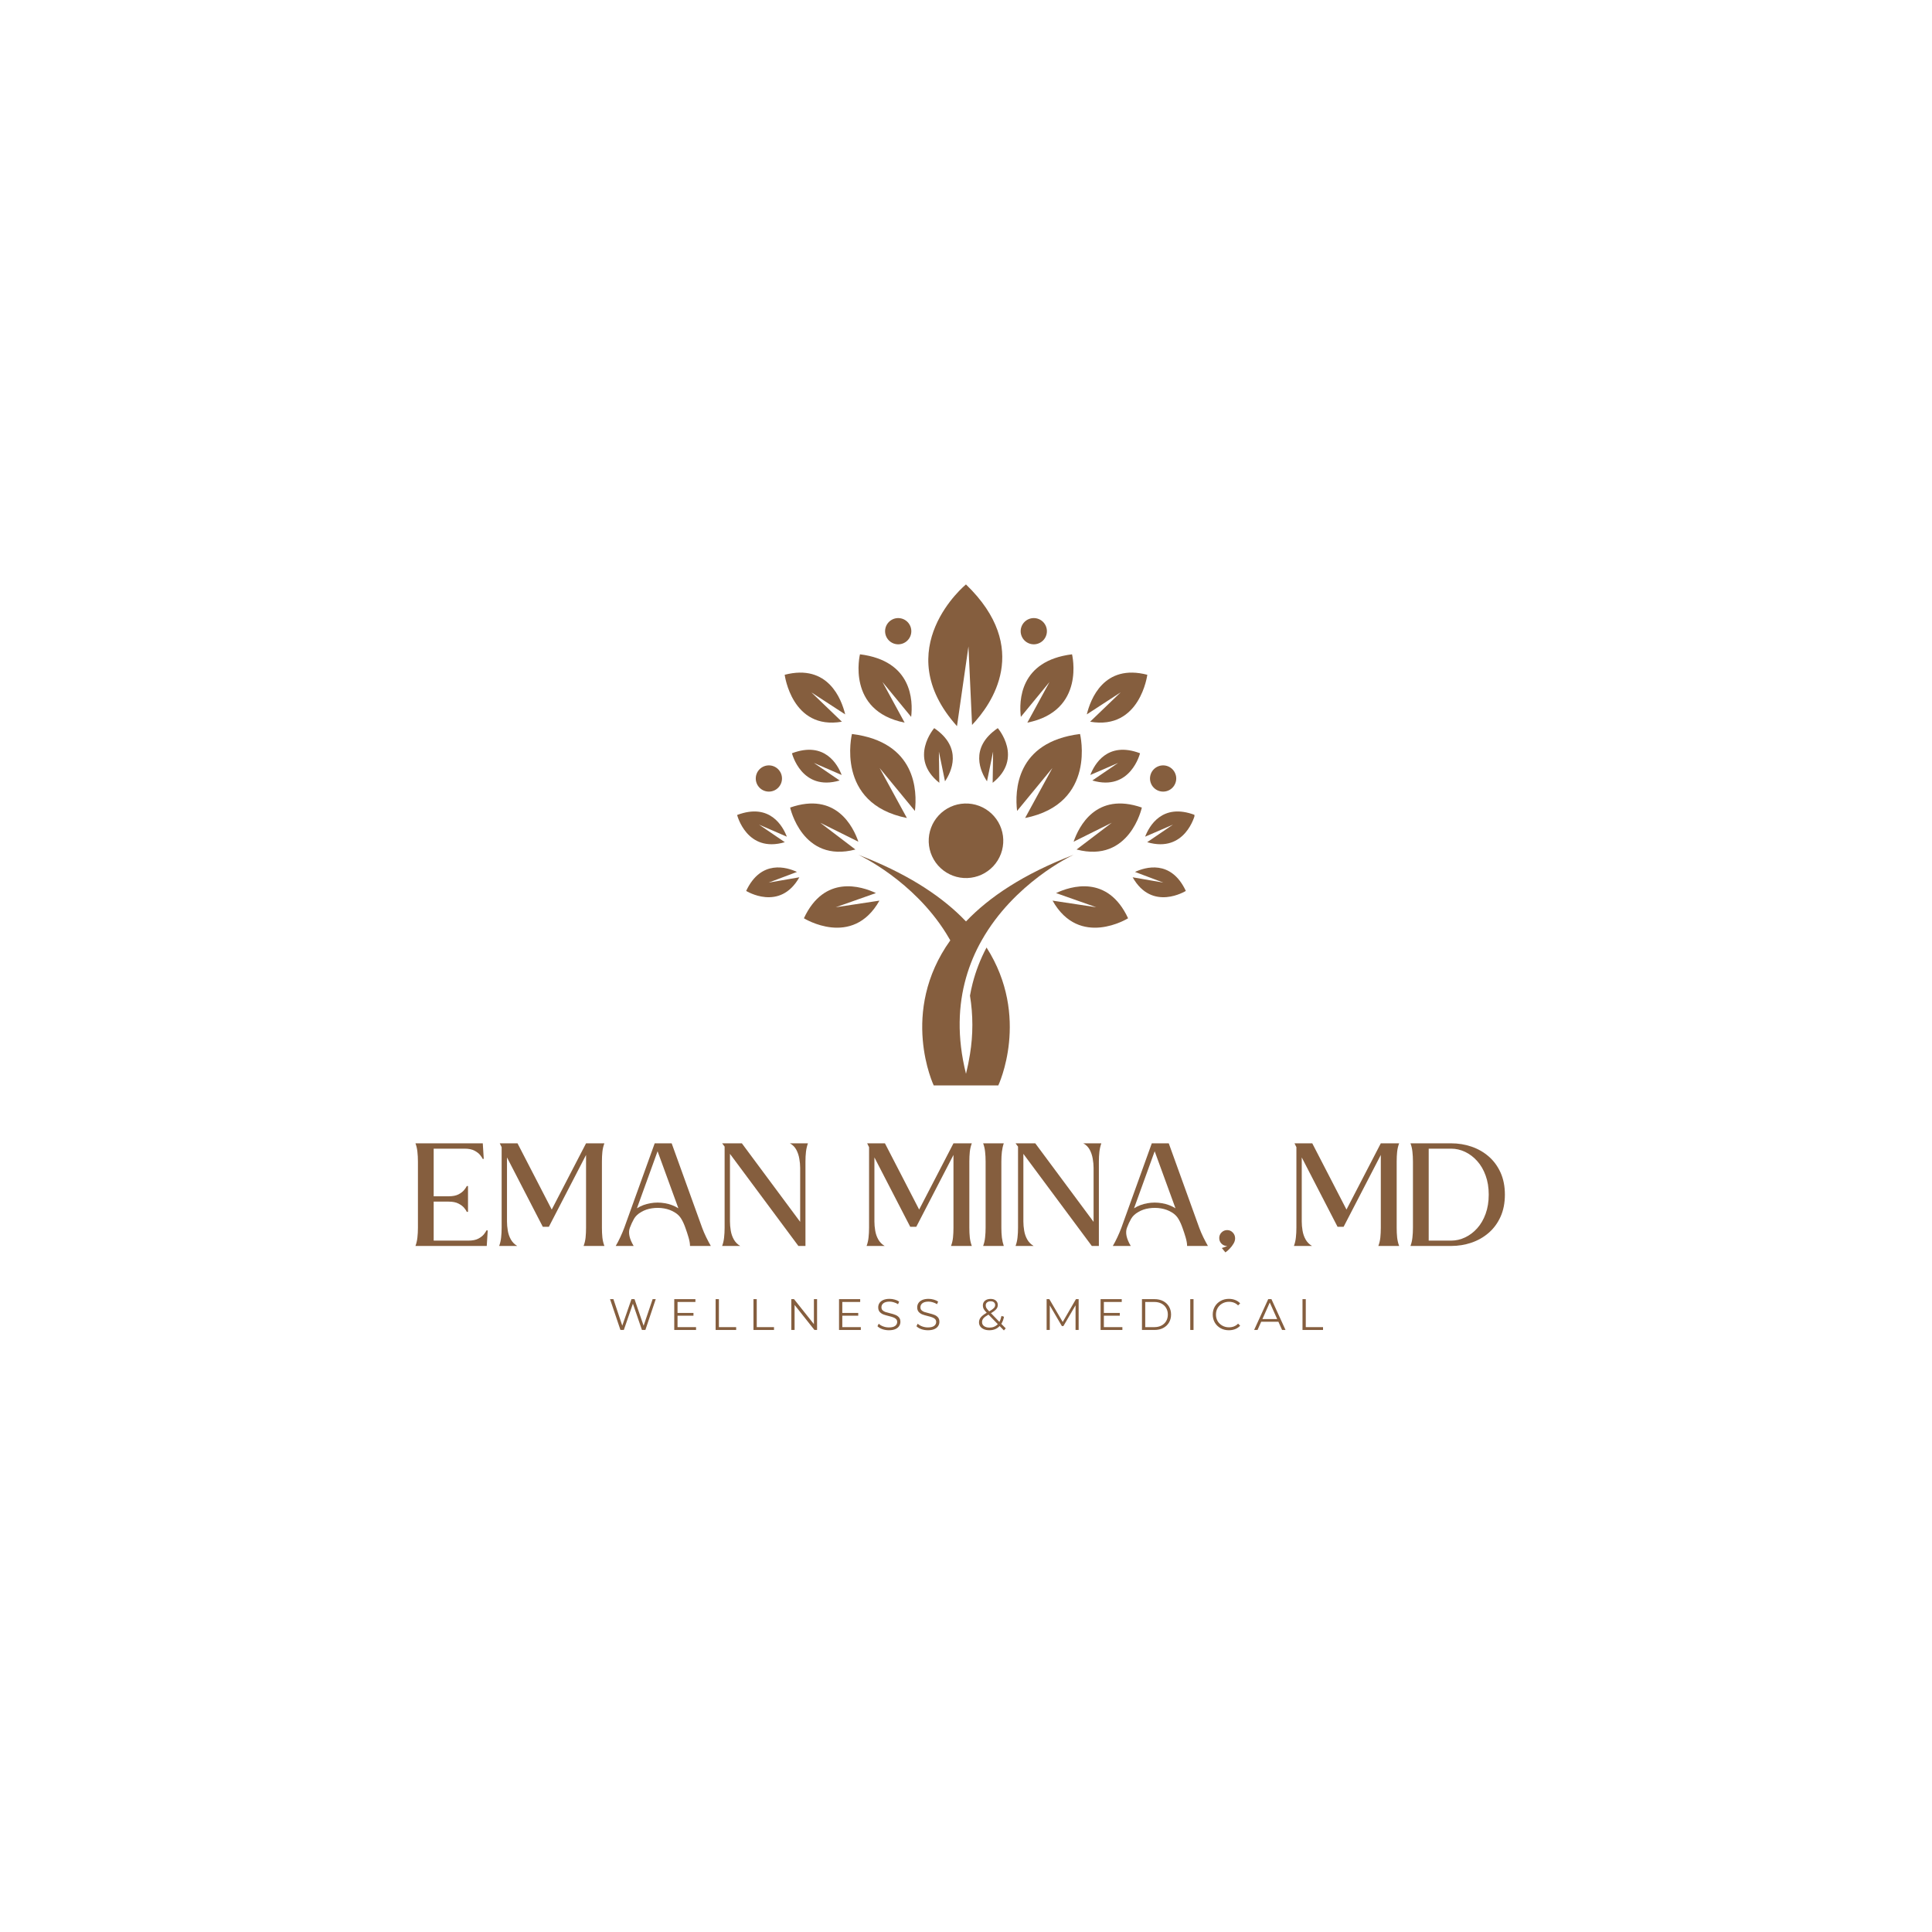 <svg xmlns="http://www.w3.org/2000/svg" xmlns:xlink="http://www.w3.org/1999/xlink" width="700" zoomAndPan="magnify" viewBox="0 0 525 525" height="700" preserveAspectRatio="xMidYMid meet" version="1.0"><defs><g/><clipPath id="df7d25531e"><path d="M 311 220 L 324.574 220 L 324.574 230 L 311 230 Z M 311 220 " clip-rule="nonzero"/></clipPath><clipPath id="51f3eba787"><path d="M 252 158.812 L 273 158.812 L 273 198 L 252 198 Z M 252 158.812 " clip-rule="nonzero"/></clipPath><clipPath id="f442310711"><path d="M 200.309 220 L 214 220 L 214 230 L 200.309 230 Z M 200.309 220 " clip-rule="nonzero"/></clipPath></defs><path fill="#855e3e" d="M 266.766 255.531 C 275.578 239.926 291.07 232.594 291.742 232.281 C 278.07 237.516 268.754 243.824 262.5 250.391 C 262.039 249.906 261.566 249.43 261.074 248.949 C 254.855 242.902 245.926 237.133 233.254 232.281 C 233.898 232.578 248.145 239.32 257.09 253.609 C 257.48 254.234 257.863 254.875 258.234 255.531 C 244.281 275.02 253.727 294.949 253.727 294.949 L 271.277 294.949 C 271.277 294.949 280.102 276.324 268.082 257.477 C 266.43 260.582 265.164 263.844 264.289 267.254 C 264.012 268.344 263.777 269.445 263.582 270.559 C 264.445 275.863 264.445 281.164 263.582 286.465 C 263.312 288.195 262.953 289.973 262.5 291.793 C 259.992 281.762 260.418 273.102 262.5 265.73 C 263.512 262.16 264.934 258.758 266.766 255.531 Z M 266.766 255.531 " fill-opacity="1" fill-rule="nonzero"/><path fill="#855e3e" d="M 272.359 226.145 C 272.512 226.793 272.602 227.449 272.625 228.113 C 272.648 228.777 272.605 229.438 272.5 230.094 C 272.395 230.754 272.223 231.391 271.992 232.016 C 271.758 232.637 271.469 233.234 271.117 233.801 C 270.77 234.363 270.367 234.891 269.914 235.379 C 269.461 235.863 268.965 236.305 268.422 236.691 C 267.883 237.082 267.312 237.414 266.707 237.691 C 266.102 237.965 265.473 238.18 264.828 238.332 C 264.18 238.488 263.523 238.574 262.859 238.598 C 262.195 238.621 261.531 238.582 260.875 238.473 C 260.219 238.367 259.578 238.199 258.957 237.965 C 258.332 237.73 257.738 237.441 257.172 237.09 C 256.605 236.742 256.078 236.34 255.594 235.887 C 255.105 235.434 254.668 234.938 254.277 234.398 C 253.891 233.855 253.559 233.285 253.281 232.68 C 253.004 232.074 252.789 231.449 252.637 230.801 C 252.484 230.152 252.398 229.496 252.371 228.832 C 252.348 228.168 252.391 227.504 252.496 226.848 C 252.605 226.191 252.773 225.551 253.008 224.93 C 253.238 224.305 253.531 223.711 253.879 223.145 C 254.23 222.578 254.633 222.055 255.086 221.566 C 255.539 221.078 256.035 220.641 256.574 220.254 C 257.113 219.863 257.688 219.531 258.293 219.254 C 258.898 218.977 259.523 218.762 260.172 218.609 C 260.82 218.457 261.477 218.371 262.141 218.348 C 262.805 218.324 263.465 218.363 264.121 218.469 C 264.777 218.578 265.418 218.746 266.043 218.98 C 266.664 219.211 267.262 219.504 267.824 219.852 C 268.391 220.203 268.918 220.605 269.406 221.059 C 269.891 221.512 270.328 222.008 270.719 222.547 C 271.109 223.086 271.441 223.66 271.719 224.266 C 271.992 224.871 272.207 225.496 272.359 226.145 Z M 272.359 226.145 " fill-opacity="1" fill-rule="nonzero"/><path fill="#855e3e" d="M 285.973 208.703 L 278.562 222.285 C 298.156 218.359 293.488 199.453 293.488 199.453 C 275.988 201.637 275.75 215 276.383 220.363 Z M 285.973 208.703 " fill-opacity="1" fill-rule="nonzero"/><path fill="#855e3e" d="M 310.285 219.445 C 297.824 215.109 293.137 224.648 291.742 228.727 L 302.117 223.566 L 292.551 230.844 C 307 234.637 310.285 219.445 310.285 219.445 Z M 310.285 219.445 " fill-opacity="1" fill-rule="nonzero"/><path fill="#855e3e" d="M 286.977 242.684 L 297.902 246.535 L 286.02 244.738 C 293.355 257.75 306.547 249.531 306.547 249.531 C 300.984 237.566 290.871 240.844 286.977 242.684 Z M 286.977 242.684 " fill-opacity="1" fill-rule="nonzero"/><path fill="#855e3e" d="M 308.426 236.938 L 316.137 239.84 L 307.785 238.395 C 313.102 247.805 322.238 242.098 322.238 242.098 C 318.18 233.461 311.137 235.672 308.426 236.938 Z M 308.426 236.938 " fill-opacity="1" fill-rule="nonzero"/><g clip-path="url(#df7d25531e)"><path fill="#855e3e" d="M 311.18 227.359 L 318.738 224.082 L 311.734 228.855 C 322.098 231.914 324.688 221.461 324.688 221.461 C 315.77 218.078 312.246 224.57 311.18 227.359 Z M 311.18 227.359 " fill-opacity="1" fill-rule="nonzero"/></g><path fill="#855e3e" d="M 309.793 204.691 C 300.871 201.312 297.348 207.801 296.281 210.594 L 303.84 207.316 L 296.836 212.09 C 307.199 215.148 309.793 204.691 309.793 204.691 Z M 309.793 204.691 " fill-opacity="1" fill-rule="nonzero"/><path fill="#855e3e" d="M 271.137 197.863 C 263.246 203.227 266.535 209.836 268.207 212.312 L 269.863 204.242 L 269.746 212.719 C 278.207 205.996 271.137 197.863 271.137 197.863 Z M 271.137 197.863 " fill-opacity="1" fill-rule="nonzero"/><path fill="#855e3e" d="M 319.629 211.547 C 319.629 212.02 319.539 212.473 319.355 212.91 C 319.176 213.348 318.918 213.734 318.586 214.066 C 318.25 214.402 317.867 214.66 317.43 214.84 C 316.992 215.02 316.539 215.109 316.066 215.109 C 315.594 215.109 315.137 215.02 314.703 214.84 C 314.266 214.66 313.879 214.402 313.547 214.066 C 313.211 213.734 312.953 213.348 312.773 212.91 C 312.594 212.473 312.5 212.02 312.5 211.547 C 312.5 211.074 312.594 210.621 312.773 210.184 C 312.953 209.746 313.211 209.359 313.547 209.027 C 313.879 208.691 314.266 208.438 314.703 208.254 C 315.137 208.074 315.594 207.984 316.066 207.984 C 316.539 207.984 316.992 208.074 317.43 208.254 C 317.867 208.438 318.25 208.691 318.586 209.027 C 318.918 209.359 319.176 209.746 319.355 210.184 C 319.539 210.621 319.629 211.074 319.629 211.547 Z M 319.629 211.547 " fill-opacity="1" fill-rule="nonzero"/><path fill="#855e3e" d="M 246.438 222.285 L 239.027 208.703 L 248.617 220.363 C 249.25 215 249.012 201.637 231.508 199.453 C 231.508 199.453 226.844 218.359 246.438 222.285 Z M 246.438 222.285 " fill-opacity="1" fill-rule="nonzero"/><g clip-path="url(#51f3eba787)"><path fill="#855e3e" d="M 263.168 175.66 L 264.145 196.996 C 269.41 191.457 280.461 176.117 262.488 158.812 C 262.488 158.812 241.184 176.281 260.051 197.324 Z M 263.168 175.66 " fill-opacity="1" fill-rule="nonzero"/></g><path fill="#855e3e" d="M 245.824 196.367 L 239.801 185.32 L 247.598 194.805 C 248.113 190.441 247.918 179.578 233.688 177.801 C 233.688 177.801 229.895 193.176 245.824 196.367 Z M 245.824 196.367 " fill-opacity="1" fill-rule="nonzero"/><path fill="#855e3e" d="M 214.715 219.445 C 214.715 219.445 218 234.637 232.445 230.844 L 222.883 223.566 L 233.254 228.727 C 231.859 224.648 227.172 215.109 214.715 219.445 Z M 214.715 219.445 " fill-opacity="1" fill-rule="nonzero"/><path fill="#855e3e" d="M 238.023 242.684 C 234.125 240.844 224.016 237.566 218.453 249.531 C 218.453 249.531 231.641 257.75 238.98 244.738 L 227.098 246.535 Z M 238.023 242.684 " fill-opacity="1" fill-rule="nonzero"/><path fill="#855e3e" d="M 216.57 236.938 C 213.863 235.672 206.816 233.461 202.762 242.098 C 202.762 242.098 211.898 247.805 217.215 238.395 L 208.859 239.84 Z M 216.57 236.938 " fill-opacity="1" fill-rule="nonzero"/><g clip-path="url(#f442310711)"><path fill="#855e3e" d="M 213.266 228.855 L 206.262 224.082 L 213.816 227.359 C 212.75 224.57 209.23 218.078 200.309 221.461 C 200.309 221.461 202.902 231.914 213.266 228.855 Z M 213.266 228.855 " fill-opacity="1" fill-rule="nonzero"/></g><path fill="#855e3e" d="M 215.207 204.691 C 215.207 204.691 217.801 215.148 228.164 212.09 L 221.16 207.316 L 228.715 210.594 C 227.648 207.801 224.129 201.312 215.207 204.691 Z M 215.207 204.691 " fill-opacity="1" fill-rule="nonzero"/><path fill="#855e3e" d="M 228.773 196.117 L 220.473 188.137 L 229.672 194.129 C 228.676 190.027 225.039 180.297 213.23 183.363 C 213.23 183.363 215.168 198.465 228.773 196.117 Z M 228.773 196.117 " fill-opacity="1" fill-rule="nonzero"/><path fill="#855e3e" d="M 285.199 185.32 L 279.172 196.367 C 295.105 193.176 291.312 177.801 291.312 177.801 C 277.078 179.578 276.887 190.441 277.402 194.805 Z M 285.199 185.32 " fill-opacity="1" fill-rule="nonzero"/><path fill="#855e3e" d="M 296.227 196.117 C 309.828 198.465 311.77 183.363 311.77 183.363 C 299.961 180.297 296.32 190.027 295.328 194.129 L 304.527 188.137 Z M 296.227 196.117 " fill-opacity="1" fill-rule="nonzero"/><path fill="#855e3e" d="M 255.25 212.719 L 255.133 204.242 L 256.793 212.312 C 258.465 209.836 261.754 203.227 253.863 197.863 C 253.863 197.863 246.793 205.996 255.25 212.719 Z M 255.25 212.719 " fill-opacity="1" fill-rule="nonzero"/><path fill="#855e3e" d="M 210.297 208.254 C 210.734 208.438 211.117 208.691 211.453 209.027 C 211.785 209.359 212.043 209.746 212.227 210.184 C 212.406 210.621 212.496 211.074 212.496 211.547 C 212.496 212.02 212.406 212.473 212.227 212.91 C 212.043 213.348 211.785 213.734 211.453 214.066 C 211.117 214.402 210.734 214.66 210.297 214.84 C 209.859 215.02 209.406 215.109 208.934 215.109 C 208.461 215.109 208.008 215.02 207.57 214.84 C 207.133 214.66 206.746 214.402 206.414 214.066 C 206.078 213.734 205.82 213.348 205.641 212.91 C 205.461 212.473 205.371 212.02 205.371 211.547 C 205.371 211.074 205.461 210.621 205.641 210.184 C 205.82 209.746 206.078 209.363 206.414 209.027 C 206.746 208.691 207.133 208.438 207.57 208.254 C 208.008 208.074 208.461 207.984 208.934 207.984 C 209.406 207.984 209.859 208.074 210.297 208.254 Z M 210.297 208.254 " fill-opacity="1" fill-rule="nonzero"/><path fill="#855e3e" d="M 247.594 170.949 C 247.672 171.418 247.656 171.879 247.547 172.34 C 247.438 172.801 247.246 173.223 246.969 173.605 C 246.691 173.988 246.352 174.305 245.953 174.551 C 245.551 174.801 245.113 174.965 244.648 175.039 C 244.184 175.113 243.719 175.098 243.258 174.988 C 242.801 174.883 242.379 174.688 241.996 174.414 C 241.609 174.137 241.297 173.797 241.047 173.395 C 240.797 172.992 240.637 172.559 240.559 172.094 C 240.484 171.625 240.5 171.164 240.609 170.703 C 240.719 170.242 240.91 169.82 241.188 169.438 C 241.465 169.055 241.801 168.738 242.203 168.492 C 242.605 168.242 243.039 168.078 243.508 168.004 C 243.973 167.93 244.438 167.945 244.895 168.055 C 245.355 168.16 245.777 168.355 246.16 168.629 C 246.543 168.906 246.859 169.246 247.109 169.648 C 247.355 170.051 247.52 170.484 247.594 170.949 Z M 247.594 170.949 " fill-opacity="1" fill-rule="nonzero"/><path fill="#855e3e" d="M 284.484 171.52 C 284.484 171.992 284.395 172.449 284.211 172.887 C 284.031 173.32 283.773 173.707 283.441 174.043 C 283.105 174.375 282.719 174.633 282.285 174.812 C 281.848 174.996 281.395 175.086 280.922 175.086 C 280.449 175.086 279.992 174.996 279.555 174.812 C 279.121 174.633 278.734 174.375 278.402 174.043 C 278.066 173.707 277.809 173.32 277.629 172.887 C 277.445 172.449 277.355 171.992 277.355 171.52 C 277.355 171.051 277.445 170.594 277.629 170.156 C 277.809 169.723 278.066 169.336 278.402 169 C 278.734 168.668 279.121 168.41 279.555 168.23 C 279.992 168.047 280.449 167.957 280.922 167.957 C 281.395 167.957 281.848 168.047 282.285 168.23 C 282.719 168.41 283.105 168.668 283.441 169 C 283.773 169.336 284.031 169.723 284.211 170.156 C 284.395 170.594 284.484 171.051 284.484 171.52 Z M 284.484 171.52 " fill-opacity="1" fill-rule="nonzero"/><g fill="#855e3e" fill-opacity="1"><g transform="translate(112.895, 338.576)"><g><path d="M 19.375 0 L 0 0 C 0.27 -0.719 0.445 -1.484 0.531 -2.297 C 0.625 -3.117 0.672 -4.004 0.672 -4.953 C 0.672 -5.566 0.672 -6.473 0.672 -7.672 C 0.672 -8.879 0.672 -10.227 0.672 -11.719 C 0.672 -13.207 0.672 -14.691 0.672 -16.172 C 0.672 -17.66 0.672 -19.004 0.672 -20.203 C 0.672 -21.41 0.672 -22.32 0.672 -22.938 C 0.672 -23.883 0.625 -24.77 0.531 -25.594 C 0.445 -26.426 0.27 -27.191 0 -27.891 L 18.297 -27.891 L 18.562 -23.656 L 18.266 -23.656 C 18.16 -23.926 17.93 -24.273 17.578 -24.703 C 17.234 -25.141 16.723 -25.535 16.047 -25.891 C 15.367 -26.254 14.469 -26.438 13.344 -26.438 L 4.953 -26.438 L 4.953 -13.5 L 9.031 -13.5 C 10.145 -13.5 11.039 -13.676 11.719 -14.031 C 12.406 -14.395 12.922 -14.801 13.266 -15.25 C 13.617 -15.695 13.848 -16.039 13.953 -16.281 L 14.281 -16.281 C 14.281 -15.125 14.281 -13.953 14.281 -12.766 C 14.281 -11.586 14.281 -10.422 14.281 -9.266 L 13.953 -9.266 C 13.848 -9.535 13.617 -9.883 13.266 -10.312 C 12.922 -10.75 12.406 -11.145 11.719 -11.5 C 11.039 -11.863 10.145 -12.047 9.031 -12.047 L 4.953 -12.047 L 4.953 -1.453 L 14.391 -1.453 C 15.504 -1.453 16.398 -1.629 17.078 -1.984 C 17.766 -2.348 18.281 -2.754 18.625 -3.203 C 18.977 -3.648 19.203 -3.992 19.297 -4.234 L 19.641 -4.234 Z M 19.375 0 "/></g></g></g><g fill="#855e3e" fill-opacity="1"><g transform="translate(135.644, 338.576)"><g><path d="M 4.906 0 L 0 0 C 0.27 -0.719 0.445 -1.484 0.531 -2.297 C 0.625 -3.117 0.672 -4.004 0.672 -4.953 L 0.672 -26.844 L 0.156 -27.891 L 4.984 -27.891 L 14.281 -9.891 L 23.609 -27.891 L 28.594 -27.891 C 28.32 -27.191 28.141 -26.426 28.047 -25.594 C 27.961 -24.77 27.922 -23.883 27.922 -22.938 C 27.922 -22.32 27.922 -21.41 27.922 -20.203 C 27.922 -19.004 27.922 -17.66 27.922 -16.172 C 27.922 -14.691 27.922 -13.207 27.922 -11.719 C 27.922 -10.227 27.922 -8.879 27.922 -7.672 C 27.922 -6.473 27.922 -5.566 27.922 -4.953 C 27.922 -4.004 27.961 -3.117 28.047 -2.297 C 28.141 -1.484 28.32 -0.719 28.594 0 L 22.938 0 C 23.219 -0.719 23.398 -1.484 23.484 -2.297 C 23.566 -3.117 23.609 -4.004 23.609 -4.953 L 23.609 -24.734 L 13.5 -5.203 L 11.859 -5.203 L 2.125 -24.062 L 2.125 -6.656 C 2.125 -5.863 2.195 -5.031 2.344 -4.156 C 2.488 -3.289 2.766 -2.492 3.172 -1.766 C 3.586 -1.035 4.164 -0.445 4.906 0 Z M 4.906 0 "/></g></g></g><g fill="#855e3e" fill-opacity="1"><g transform="translate(167.314, 338.576)"><g><path d="M 15.203 -27.891 L 23.5 -4.906 C 23.801 -4.094 24.164 -3.242 24.594 -2.359 C 25.031 -1.484 25.445 -0.695 25.844 0 L 20.188 0 C 20.188 -0.645 20.055 -1.41 19.797 -2.297 C 19.535 -3.191 19.258 -4.035 18.969 -4.828 C 18.645 -5.773 18.27 -6.609 17.844 -7.328 C 17.426 -8.047 16.832 -8.641 16.062 -9.109 C 15.195 -9.648 14.219 -10.016 13.125 -10.203 C 12.031 -10.391 10.938 -10.398 9.844 -10.234 C 8.758 -10.078 7.785 -9.738 6.922 -9.219 C 6.047 -8.727 5.395 -8.113 4.969 -7.375 C 4.551 -6.645 4.172 -5.82 3.828 -4.906 C 3.359 -3.594 3.707 -1.957 4.875 0 L 0 0 C 0.414 -0.695 0.828 -1.484 1.234 -2.359 C 1.648 -3.242 2.008 -4.094 2.312 -4.906 L 10.594 -27.891 Z M 17.031 -10.234 L 11.375 -25.734 L 5.766 -10.234 C 6.859 -10.922 8.066 -11.379 9.391 -11.609 C 10.711 -11.848 12.039 -11.848 13.375 -11.609 C 14.719 -11.379 15.938 -10.922 17.031 -10.234 Z M 17.031 -10.234 "/></g></g></g><g fill="#855e3e" fill-opacity="1"><g transform="translate(196.234, 338.576)"><g><path d="M 18.406 -27.891 L 23.312 -27.891 C 23.062 -27.191 22.883 -26.426 22.781 -25.594 C 22.688 -24.77 22.641 -23.883 22.641 -22.938 L 22.641 0 L 20.719 0 L 2.125 -25.031 L 2.125 -6.656 C 2.125 -5.863 2.195 -5.031 2.344 -4.156 C 2.488 -3.289 2.766 -2.492 3.172 -1.766 C 3.586 -1.035 4.164 -0.445 4.906 0 L 0 0 C 0.27 -0.719 0.445 -1.484 0.531 -2.297 C 0.625 -3.117 0.672 -4.004 0.672 -4.953 L 0.672 -27 L 0 -27.891 C 0.895 -27.891 1.785 -27.891 2.672 -27.891 C 3.566 -27.891 4.461 -27.891 5.359 -27.891 L 21.203 -6.547 L 21.203 -21.234 C 21.203 -22.023 21.125 -22.852 20.969 -23.719 C 20.82 -24.594 20.551 -25.398 20.156 -26.141 C 19.758 -26.891 19.176 -27.473 18.406 -27.891 Z M 18.406 -27.891 "/></g></g></g><g fill="#855e3e" fill-opacity="1"><g transform="translate(222.662, 338.576)"><g/></g></g><g fill="#855e3e" fill-opacity="1"><g transform="translate(235.487, 338.576)"><g><path d="M 4.906 0 L 0 0 C 0.27 -0.719 0.445 -1.484 0.531 -2.297 C 0.625 -3.117 0.672 -4.004 0.672 -4.953 L 0.672 -26.844 L 0.156 -27.891 L 4.984 -27.891 L 14.281 -9.891 L 23.609 -27.891 L 28.594 -27.891 C 28.32 -27.191 28.141 -26.426 28.047 -25.594 C 27.961 -24.77 27.922 -23.883 27.922 -22.938 C 27.922 -22.32 27.922 -21.41 27.922 -20.203 C 27.922 -19.004 27.922 -17.66 27.922 -16.172 C 27.922 -14.691 27.922 -13.207 27.922 -11.719 C 27.922 -10.227 27.922 -8.879 27.922 -7.672 C 27.922 -6.473 27.922 -5.566 27.922 -4.953 C 27.922 -4.004 27.961 -3.117 28.047 -2.297 C 28.141 -1.484 28.32 -0.719 28.594 0 L 22.938 0 C 23.219 -0.719 23.398 -1.484 23.484 -2.297 C 23.566 -3.117 23.609 -4.004 23.609 -4.953 L 23.609 -24.734 L 13.5 -5.203 L 11.859 -5.203 L 2.125 -24.062 L 2.125 -6.656 C 2.125 -5.863 2.195 -5.031 2.344 -4.156 C 2.488 -3.289 2.766 -2.492 3.172 -1.766 C 3.586 -1.035 4.164 -0.445 4.906 0 Z M 4.906 0 "/></g></g></g><g fill="#855e3e" fill-opacity="1"><g transform="translate(267.157, 338.576)"><g><path d="M 0.672 -22.938 C 0.672 -23.883 0.625 -24.77 0.531 -25.594 C 0.445 -26.426 0.27 -27.191 0 -27.891 L 5.609 -27.891 C 5.367 -27.191 5.195 -26.426 5.094 -25.594 C 5 -24.77 4.953 -23.883 4.953 -22.938 C 4.953 -22.32 4.953 -21.41 4.953 -20.203 C 4.953 -19.004 4.953 -17.66 4.953 -16.172 C 4.953 -14.691 4.953 -13.207 4.953 -11.719 C 4.953 -10.227 4.953 -8.879 4.953 -7.672 C 4.953 -6.473 4.953 -5.566 4.953 -4.953 C 4.953 -4.004 5 -3.117 5.094 -2.297 C 5.195 -1.484 5.367 -0.719 5.609 0 L 0 0 C 0.27 -0.719 0.445 -1.484 0.531 -2.297 C 0.625 -3.117 0.672 -4.004 0.672 -4.953 Z M 0.672 -22.938 "/></g></g></g><g fill="#855e3e" fill-opacity="1"><g transform="translate(275.966, 338.576)"><g><path d="M 18.406 -27.891 L 23.312 -27.891 C 23.062 -27.191 22.883 -26.426 22.781 -25.594 C 22.688 -24.77 22.641 -23.883 22.641 -22.938 L 22.641 0 L 20.719 0 L 2.125 -25.031 L 2.125 -6.656 C 2.125 -5.863 2.195 -5.031 2.344 -4.156 C 2.488 -3.289 2.766 -2.492 3.172 -1.766 C 3.586 -1.035 4.164 -0.445 4.906 0 L 0 0 C 0.27 -0.719 0.445 -1.484 0.531 -2.297 C 0.625 -3.117 0.672 -4.004 0.672 -4.953 L 0.672 -27 L 0 -27.891 C 0.895 -27.891 1.785 -27.891 2.672 -27.891 C 3.566 -27.891 4.461 -27.891 5.359 -27.891 L 21.203 -6.547 L 21.203 -21.234 C 21.203 -22.023 21.125 -22.852 20.969 -23.719 C 20.82 -24.594 20.551 -25.398 20.156 -26.141 C 19.758 -26.891 19.176 -27.473 18.406 -27.891 Z M 18.406 -27.891 "/></g></g></g><g fill="#855e3e" fill-opacity="1"><g transform="translate(302.395, 338.576)"><g><path d="M 15.203 -27.891 L 23.5 -4.906 C 23.801 -4.094 24.164 -3.242 24.594 -2.359 C 25.031 -1.484 25.445 -0.695 25.844 0 L 20.188 0 C 20.188 -0.645 20.055 -1.41 19.797 -2.297 C 19.535 -3.191 19.258 -4.035 18.969 -4.828 C 18.645 -5.773 18.27 -6.609 17.844 -7.328 C 17.426 -8.047 16.832 -8.641 16.062 -9.109 C 15.195 -9.648 14.219 -10.016 13.125 -10.203 C 12.031 -10.391 10.938 -10.398 9.844 -10.234 C 8.758 -10.078 7.785 -9.738 6.922 -9.219 C 6.047 -8.727 5.395 -8.113 4.969 -7.375 C 4.551 -6.645 4.172 -5.82 3.828 -4.906 C 3.359 -3.594 3.707 -1.957 4.875 0 L 0 0 C 0.414 -0.695 0.828 -1.484 1.234 -2.359 C 1.648 -3.242 2.008 -4.094 2.312 -4.906 L 10.594 -27.891 Z M 17.031 -10.234 L 11.375 -25.734 L 5.766 -10.234 C 6.859 -10.922 8.066 -11.379 9.391 -11.609 C 10.711 -11.848 12.039 -11.848 13.375 -11.609 C 14.719 -11.379 15.938 -10.922 17.031 -10.234 Z M 17.031 -10.234 "/></g></g></g><g fill="#855e3e" fill-opacity="1"><g transform="translate(331.315, 338.576)"><g><path d="M 2.156 -4.312 C 2.75 -4.312 3.25 -4.098 3.656 -3.672 C 4.07 -3.254 4.289 -2.75 4.312 -2.156 C 4.332 -1.656 4.191 -1.148 3.891 -0.641 C 3.598 -0.141 3.25 0.316 2.844 0.734 C 2.438 1.16 2.047 1.5 1.672 1.75 L 0.703 0.562 C 0.703 0.562 0.859 0.508 1.172 0.406 C 1.484 0.312 1.82 0.176 2.188 0 C 1.594 0.02 1.078 -0.176 0.641 -0.594 C 0.211 -1.02 0 -1.539 0 -2.156 C 0 -2.75 0.207 -3.254 0.625 -3.672 C 1.051 -4.098 1.562 -4.312 2.156 -4.312 Z M 2.156 -4.312 "/></g></g></g><g fill="#855e3e" fill-opacity="1"><g transform="translate(338.786, 338.576)"><g/></g></g><g fill="#855e3e" fill-opacity="1"><g transform="translate(351.61, 338.576)"><g><path d="M 4.906 0 L 0 0 C 0.27 -0.719 0.445 -1.484 0.531 -2.297 C 0.625 -3.117 0.672 -4.004 0.672 -4.953 L 0.672 -26.844 L 0.156 -27.891 L 4.984 -27.891 L 14.281 -9.891 L 23.609 -27.891 L 28.594 -27.891 C 28.32 -27.191 28.141 -26.426 28.047 -25.594 C 27.961 -24.77 27.922 -23.883 27.922 -22.938 C 27.922 -22.32 27.922 -21.41 27.922 -20.203 C 27.922 -19.004 27.922 -17.66 27.922 -16.172 C 27.922 -14.691 27.922 -13.207 27.922 -11.719 C 27.922 -10.227 27.922 -8.879 27.922 -7.672 C 27.922 -6.473 27.922 -5.566 27.922 -4.953 C 27.922 -4.004 27.961 -3.117 28.047 -2.297 C 28.141 -1.484 28.32 -0.719 28.594 0 L 22.938 0 C 23.219 -0.719 23.398 -1.484 23.484 -2.297 C 23.566 -3.117 23.609 -4.004 23.609 -4.953 L 23.609 -24.734 L 13.5 -5.203 L 11.859 -5.203 L 2.125 -24.062 L 2.125 -6.656 C 2.125 -5.863 2.195 -5.031 2.344 -4.156 C 2.488 -3.289 2.766 -2.492 3.172 -1.766 C 3.586 -1.035 4.164 -0.445 4.906 0 Z M 4.906 0 "/></g></g></g><g fill="#855e3e" fill-opacity="1"><g transform="translate(383.28, 338.576)"><g><path d="M 0 0 C 0.27 -0.719 0.445 -1.484 0.531 -2.297 C 0.625 -3.117 0.672 -4.004 0.672 -4.953 C 0.672 -5.566 0.672 -6.473 0.672 -7.672 C 0.672 -8.879 0.672 -10.227 0.672 -11.719 C 0.672 -13.207 0.672 -14.691 0.672 -16.172 C 0.672 -17.66 0.672 -19.004 0.672 -20.203 C 0.672 -21.41 0.672 -22.32 0.672 -22.938 C 0.672 -23.883 0.625 -24.77 0.531 -25.594 C 0.445 -26.426 0.27 -27.191 0 -27.891 C 1.832 -27.891 3.672 -27.891 5.516 -27.891 C 7.367 -27.891 9.211 -27.891 11.047 -27.891 C 12.984 -27.891 14.82 -27.594 16.562 -27 C 18.312 -26.406 19.867 -25.52 21.234 -24.344 C 22.598 -23.164 23.676 -21.707 24.469 -19.969 C 25.258 -18.227 25.656 -16.223 25.656 -13.953 C 25.656 -11.672 25.258 -9.66 24.469 -7.922 C 23.676 -6.18 22.598 -4.723 21.234 -3.547 C 19.867 -2.367 18.312 -1.484 16.562 -0.891 C 14.82 -0.297 12.984 0 11.047 0 C 9.211 0 7.367 0 5.516 0 C 3.672 0 1.832 0 0 0 Z M 4.953 -26.438 L 4.953 -1.453 L 11.047 -1.453 C 12.359 -1.453 13.629 -1.742 14.859 -2.328 C 16.086 -2.91 17.18 -3.738 18.141 -4.812 C 19.109 -5.895 19.867 -7.203 20.422 -8.734 C 20.984 -10.273 21.266 -12.016 21.266 -13.953 C 21.266 -15.879 20.984 -17.609 20.422 -19.141 C 19.867 -20.68 19.109 -21.988 18.141 -23.062 C 17.18 -24.145 16.086 -24.977 14.859 -25.562 C 13.629 -26.145 12.359 -26.438 11.047 -26.438 Z M 4.953 -26.438 "/></g></g></g><g fill="#855e3e" fill-opacity="1"><g transform="translate(165.33, 361.402)"><g><path d="M 12.859 -8.375 L 10.047 0 L 9.109 0 L 6.656 -7.141 L 4.188 0 L 3.266 0 L 0.438 -8.375 L 1.359 -8.375 L 3.766 -1.172 L 6.266 -8.375 L 7.094 -8.375 L 9.562 -1.141 L 12.016 -8.375 Z M 12.859 -8.375 "/></g></g></g><g fill="#855e3e" fill-opacity="1"><g transform="translate(181.863, 361.402)"><g><path d="M 7.281 -0.766 L 7.281 0 L 1.359 0 L 1.359 -8.375 L 7.109 -8.375 L 7.109 -7.609 L 2.25 -7.609 L 2.25 -4.625 L 6.578 -4.625 L 6.578 -3.875 L 2.25 -3.875 L 2.25 -0.766 Z M 7.281 -0.766 "/></g></g></g><g fill="#855e3e" fill-opacity="1"><g transform="translate(193.105, 361.402)"><g><path d="M 1.359 -8.375 L 2.25 -8.375 L 2.25 -0.766 L 6.938 -0.766 L 6.938 0 L 1.359 0 Z M 1.359 -8.375 "/></g></g></g><g fill="#855e3e" fill-opacity="1"><g transform="translate(203.389, 361.402)"><g><path d="M 1.359 -8.375 L 2.25 -8.375 L 2.25 -0.766 L 6.938 -0.766 L 6.938 0 L 1.359 0 Z M 1.359 -8.375 "/></g></g></g><g fill="#855e3e" fill-opacity="1"><g transform="translate(213.672, 361.402)"><g><path d="M 8.359 -8.375 L 8.359 0 L 7.641 0 L 2.25 -6.797 L 2.25 0 L 1.359 0 L 1.359 -8.375 L 2.094 -8.375 L 7.5 -1.578 L 7.5 -8.375 Z M 8.359 -8.375 "/></g></g></g><g fill="#855e3e" fill-opacity="1"><g transform="translate(226.638, 361.402)"><g><path d="M 7.281 -0.766 L 7.281 0 L 1.359 0 L 1.359 -8.375 L 7.109 -8.375 L 7.109 -7.609 L 2.25 -7.609 L 2.25 -4.625 L 6.578 -4.625 L 6.578 -3.875 L 2.25 -3.875 L 2.25 -0.766 Z M 7.281 -0.766 "/></g></g></g><g fill="#855e3e" fill-opacity="1"><g transform="translate(237.879, 361.402)"><g><path d="M 3.672 0.078 C 3.047 0.078 2.445 -0.02 1.875 -0.219 C 1.312 -0.426 0.875 -0.691 0.562 -1.016 L 0.906 -1.703 C 1.207 -1.398 1.609 -1.156 2.109 -0.969 C 2.617 -0.781 3.141 -0.688 3.672 -0.688 C 4.422 -0.688 4.984 -0.82 5.359 -1.094 C 5.734 -1.375 5.922 -1.734 5.922 -2.172 C 5.922 -2.504 5.816 -2.77 5.609 -2.969 C 5.41 -3.164 5.16 -3.316 4.859 -3.422 C 4.566 -3.535 4.16 -3.656 3.641 -3.781 C 3.004 -3.938 2.5 -4.086 2.125 -4.234 C 1.75 -4.391 1.426 -4.617 1.156 -4.922 C 0.895 -5.223 0.766 -5.633 0.766 -6.156 C 0.766 -6.57 0.875 -6.953 1.094 -7.297 C 1.32 -7.648 1.664 -7.93 2.125 -8.141 C 2.594 -8.348 3.172 -8.453 3.859 -8.453 C 4.336 -8.453 4.805 -8.383 5.266 -8.25 C 5.723 -8.125 6.117 -7.941 6.453 -7.703 L 6.156 -7 C 5.801 -7.227 5.422 -7.398 5.016 -7.516 C 4.617 -7.641 4.234 -7.703 3.859 -7.703 C 3.117 -7.703 2.562 -7.555 2.188 -7.266 C 1.82 -6.984 1.641 -6.617 1.641 -6.172 C 1.641 -5.836 1.738 -5.566 1.938 -5.359 C 2.145 -5.16 2.398 -5.004 2.703 -4.891 C 3.016 -4.785 3.43 -4.672 3.953 -4.547 C 4.566 -4.398 5.062 -4.25 5.438 -4.094 C 5.82 -3.945 6.145 -3.723 6.406 -3.422 C 6.664 -3.129 6.797 -2.727 6.797 -2.219 C 6.797 -1.789 6.68 -1.398 6.453 -1.047 C 6.223 -0.703 5.875 -0.426 5.406 -0.219 C 4.938 -0.02 4.359 0.078 3.672 0.078 Z M 3.672 0.078 "/></g></g></g><g fill="#855e3e" fill-opacity="1"><g transform="translate(248.474, 361.402)"><g><path d="M 3.672 0.078 C 3.047 0.078 2.445 -0.02 1.875 -0.219 C 1.312 -0.426 0.875 -0.691 0.562 -1.016 L 0.906 -1.703 C 1.207 -1.398 1.609 -1.156 2.109 -0.969 C 2.617 -0.781 3.141 -0.688 3.672 -0.688 C 4.422 -0.688 4.984 -0.82 5.359 -1.094 C 5.734 -1.375 5.922 -1.734 5.922 -2.172 C 5.922 -2.504 5.816 -2.77 5.609 -2.969 C 5.41 -3.164 5.16 -3.316 4.859 -3.422 C 4.566 -3.535 4.16 -3.656 3.641 -3.781 C 3.004 -3.938 2.5 -4.086 2.125 -4.234 C 1.75 -4.391 1.426 -4.617 1.156 -4.922 C 0.895 -5.223 0.766 -5.633 0.766 -6.156 C 0.766 -6.57 0.875 -6.953 1.094 -7.297 C 1.32 -7.648 1.664 -7.93 2.125 -8.141 C 2.594 -8.348 3.172 -8.453 3.859 -8.453 C 4.336 -8.453 4.805 -8.383 5.266 -8.25 C 5.723 -8.125 6.117 -7.941 6.453 -7.703 L 6.156 -7 C 5.801 -7.227 5.422 -7.398 5.016 -7.516 C 4.617 -7.641 4.234 -7.703 3.859 -7.703 C 3.117 -7.703 2.562 -7.555 2.188 -7.266 C 1.82 -6.984 1.641 -6.617 1.641 -6.172 C 1.641 -5.836 1.738 -5.566 1.938 -5.359 C 2.145 -5.16 2.398 -5.004 2.703 -4.891 C 3.016 -4.785 3.43 -4.672 3.953 -4.547 C 4.566 -4.398 5.062 -4.25 5.438 -4.094 C 5.82 -3.945 6.145 -3.723 6.406 -3.422 C 6.664 -3.129 6.797 -2.727 6.797 -2.219 C 6.797 -1.789 6.68 -1.398 6.453 -1.047 C 6.223 -0.703 5.875 -0.426 5.406 -0.219 C 4.938 -0.02 4.359 0.078 3.672 0.078 Z M 3.672 0.078 "/></g></g></g><g fill="#855e3e" fill-opacity="1"><g transform="translate(259.069, 361.402)"><g/></g></g><g fill="#855e3e" fill-opacity="1"><g transform="translate(265.438, 361.402)"><g><path d="M 7.359 0.125 L 6.203 -1.062 C 5.492 -0.301 4.562 0.078 3.406 0.078 C 2.852 0.078 2.363 -0.008 1.938 -0.188 C 1.508 -0.375 1.176 -0.629 0.938 -0.953 C 0.707 -1.273 0.594 -1.645 0.594 -2.062 C 0.594 -2.562 0.75 -3.008 1.062 -3.406 C 1.383 -3.812 1.926 -4.234 2.688 -4.672 C 2.289 -5.086 2.016 -5.438 1.859 -5.719 C 1.711 -6.008 1.641 -6.32 1.641 -6.656 C 1.641 -7.188 1.828 -7.613 2.203 -7.938 C 2.586 -8.27 3.109 -8.438 3.766 -8.438 C 4.359 -8.438 4.828 -8.285 5.172 -7.984 C 5.523 -7.691 5.703 -7.289 5.703 -6.781 C 5.703 -6.363 5.562 -5.988 5.281 -5.656 C 5.008 -5.32 4.531 -4.957 3.844 -4.562 L 6.141 -2.188 C 6.391 -2.645 6.578 -3.188 6.703 -3.812 L 7.391 -3.594 C 7.242 -2.844 7 -2.195 6.656 -1.656 L 7.859 -0.438 Z M 3.766 -7.797 C 3.348 -7.797 3.02 -7.691 2.781 -7.484 C 2.539 -7.285 2.422 -7.016 2.422 -6.672 C 2.422 -6.422 2.484 -6.18 2.609 -5.953 C 2.742 -5.734 3 -5.43 3.375 -5.047 C 3.977 -5.398 4.395 -5.695 4.625 -5.938 C 4.863 -6.188 4.984 -6.461 4.984 -6.766 C 4.984 -7.078 4.875 -7.328 4.656 -7.516 C 4.438 -7.703 4.141 -7.797 3.766 -7.797 Z M 3.453 -0.641 C 4.367 -0.641 5.117 -0.953 5.703 -1.578 L 3.172 -4.172 C 2.504 -3.797 2.047 -3.457 1.797 -3.156 C 1.547 -2.852 1.422 -2.516 1.422 -2.141 C 1.422 -1.68 1.602 -1.316 1.969 -1.047 C 2.344 -0.773 2.836 -0.641 3.453 -0.641 Z M 3.453 -0.641 "/></g></g></g><g fill="#855e3e" fill-opacity="1"><g transform="translate(276.68, 361.402)"><g/></g></g><g fill="#855e3e" fill-opacity="1"><g transform="translate(283.049, 361.402)"><g><path d="M 10.062 -8.375 L 10.062 0 L 9.219 0 L 9.219 -6.703 L 5.922 -1.062 L 5.5 -1.062 L 2.219 -6.672 L 2.219 0 L 1.359 0 L 1.359 -8.375 L 2.094 -8.375 L 5.734 -2.172 L 9.328 -8.375 Z M 10.062 -8.375 "/></g></g></g><g fill="#855e3e" fill-opacity="1"><g transform="translate(297.714, 361.402)"><g><path d="M 7.281 -0.766 L 7.281 0 L 1.359 0 L 1.359 -8.375 L 7.109 -8.375 L 7.109 -7.609 L 2.25 -7.609 L 2.25 -4.625 L 6.578 -4.625 L 6.578 -3.875 L 2.25 -3.875 L 2.25 -0.766 Z M 7.281 -0.766 "/></g></g></g><g fill="#855e3e" fill-opacity="1"><g transform="translate(308.956, 361.402)"><g><path d="M 1.359 -8.375 L 4.781 -8.375 C 5.664 -8.375 6.445 -8.195 7.125 -7.844 C 7.801 -7.488 8.328 -6.992 8.703 -6.359 C 9.078 -5.723 9.266 -5 9.266 -4.188 C 9.266 -3.375 9.078 -2.648 8.703 -2.016 C 8.328 -1.379 7.801 -0.883 7.125 -0.531 C 6.445 -0.176 5.664 0 4.781 0 L 1.359 0 Z M 4.734 -0.766 C 5.461 -0.766 6.102 -0.91 6.656 -1.203 C 7.207 -1.492 7.633 -1.895 7.938 -2.406 C 8.238 -2.926 8.391 -3.52 8.391 -4.188 C 8.391 -4.852 8.238 -5.441 7.938 -5.953 C 7.633 -6.473 7.207 -6.879 6.656 -7.172 C 6.102 -7.461 5.461 -7.609 4.734 -7.609 L 2.25 -7.609 L 2.25 -0.766 Z M 4.734 -0.766 "/></g></g></g><g fill="#855e3e" fill-opacity="1"><g transform="translate(322.077, 361.402)"><g><path d="M 1.359 -8.375 L 2.25 -8.375 L 2.25 0 L 1.359 0 Z M 1.359 -8.375 "/></g></g></g><g fill="#855e3e" fill-opacity="1"><g transform="translate(328.925, 361.402)"><g><path d="M 5 0.078 C 4.176 0.078 3.43 -0.102 2.766 -0.469 C 2.098 -0.844 1.57 -1.352 1.188 -2 C 0.812 -2.656 0.625 -3.383 0.625 -4.188 C 0.625 -4.988 0.812 -5.711 1.188 -6.359 C 1.57 -7.016 2.098 -7.523 2.766 -7.891 C 3.43 -8.266 4.18 -8.453 5.016 -8.453 C 5.641 -8.453 6.211 -8.348 6.734 -8.141 C 7.266 -7.93 7.711 -7.629 8.078 -7.234 L 7.516 -6.672 C 6.859 -7.328 6.031 -7.656 5.031 -7.656 C 4.375 -7.656 3.773 -7.504 3.234 -7.203 C 2.691 -6.898 2.266 -6.484 1.953 -5.953 C 1.648 -5.43 1.5 -4.844 1.5 -4.188 C 1.5 -3.531 1.648 -2.938 1.953 -2.406 C 2.266 -1.883 2.691 -1.473 3.234 -1.172 C 3.773 -0.867 4.375 -0.719 5.031 -0.719 C 6.039 -0.719 6.867 -1.051 7.516 -1.719 L 8.078 -1.156 C 7.711 -0.758 7.266 -0.453 6.734 -0.234 C 6.203 -0.023 5.625 0.078 5 0.078 Z M 5 0.078 "/></g></g></g><g fill="#855e3e" fill-opacity="1"><g transform="translate(340.765, 361.402)"><g><path d="M 6.625 -2.234 L 1.953 -2.234 L 0.953 0 L 0.031 0 L 3.859 -8.375 L 4.734 -8.375 L 8.562 0 L 7.625 0 Z M 6.297 -2.953 L 4.281 -7.453 L 2.281 -2.953 Z M 6.297 -2.953 "/></g></g></g><g fill="#855e3e" fill-opacity="1"><g transform="translate(352.581, 361.402)"><g><path d="M 1.359 -8.375 L 2.25 -8.375 L 2.25 -0.766 L 6.938 -0.766 L 6.938 0 L 1.359 0 Z M 1.359 -8.375 "/></g></g></g></svg>